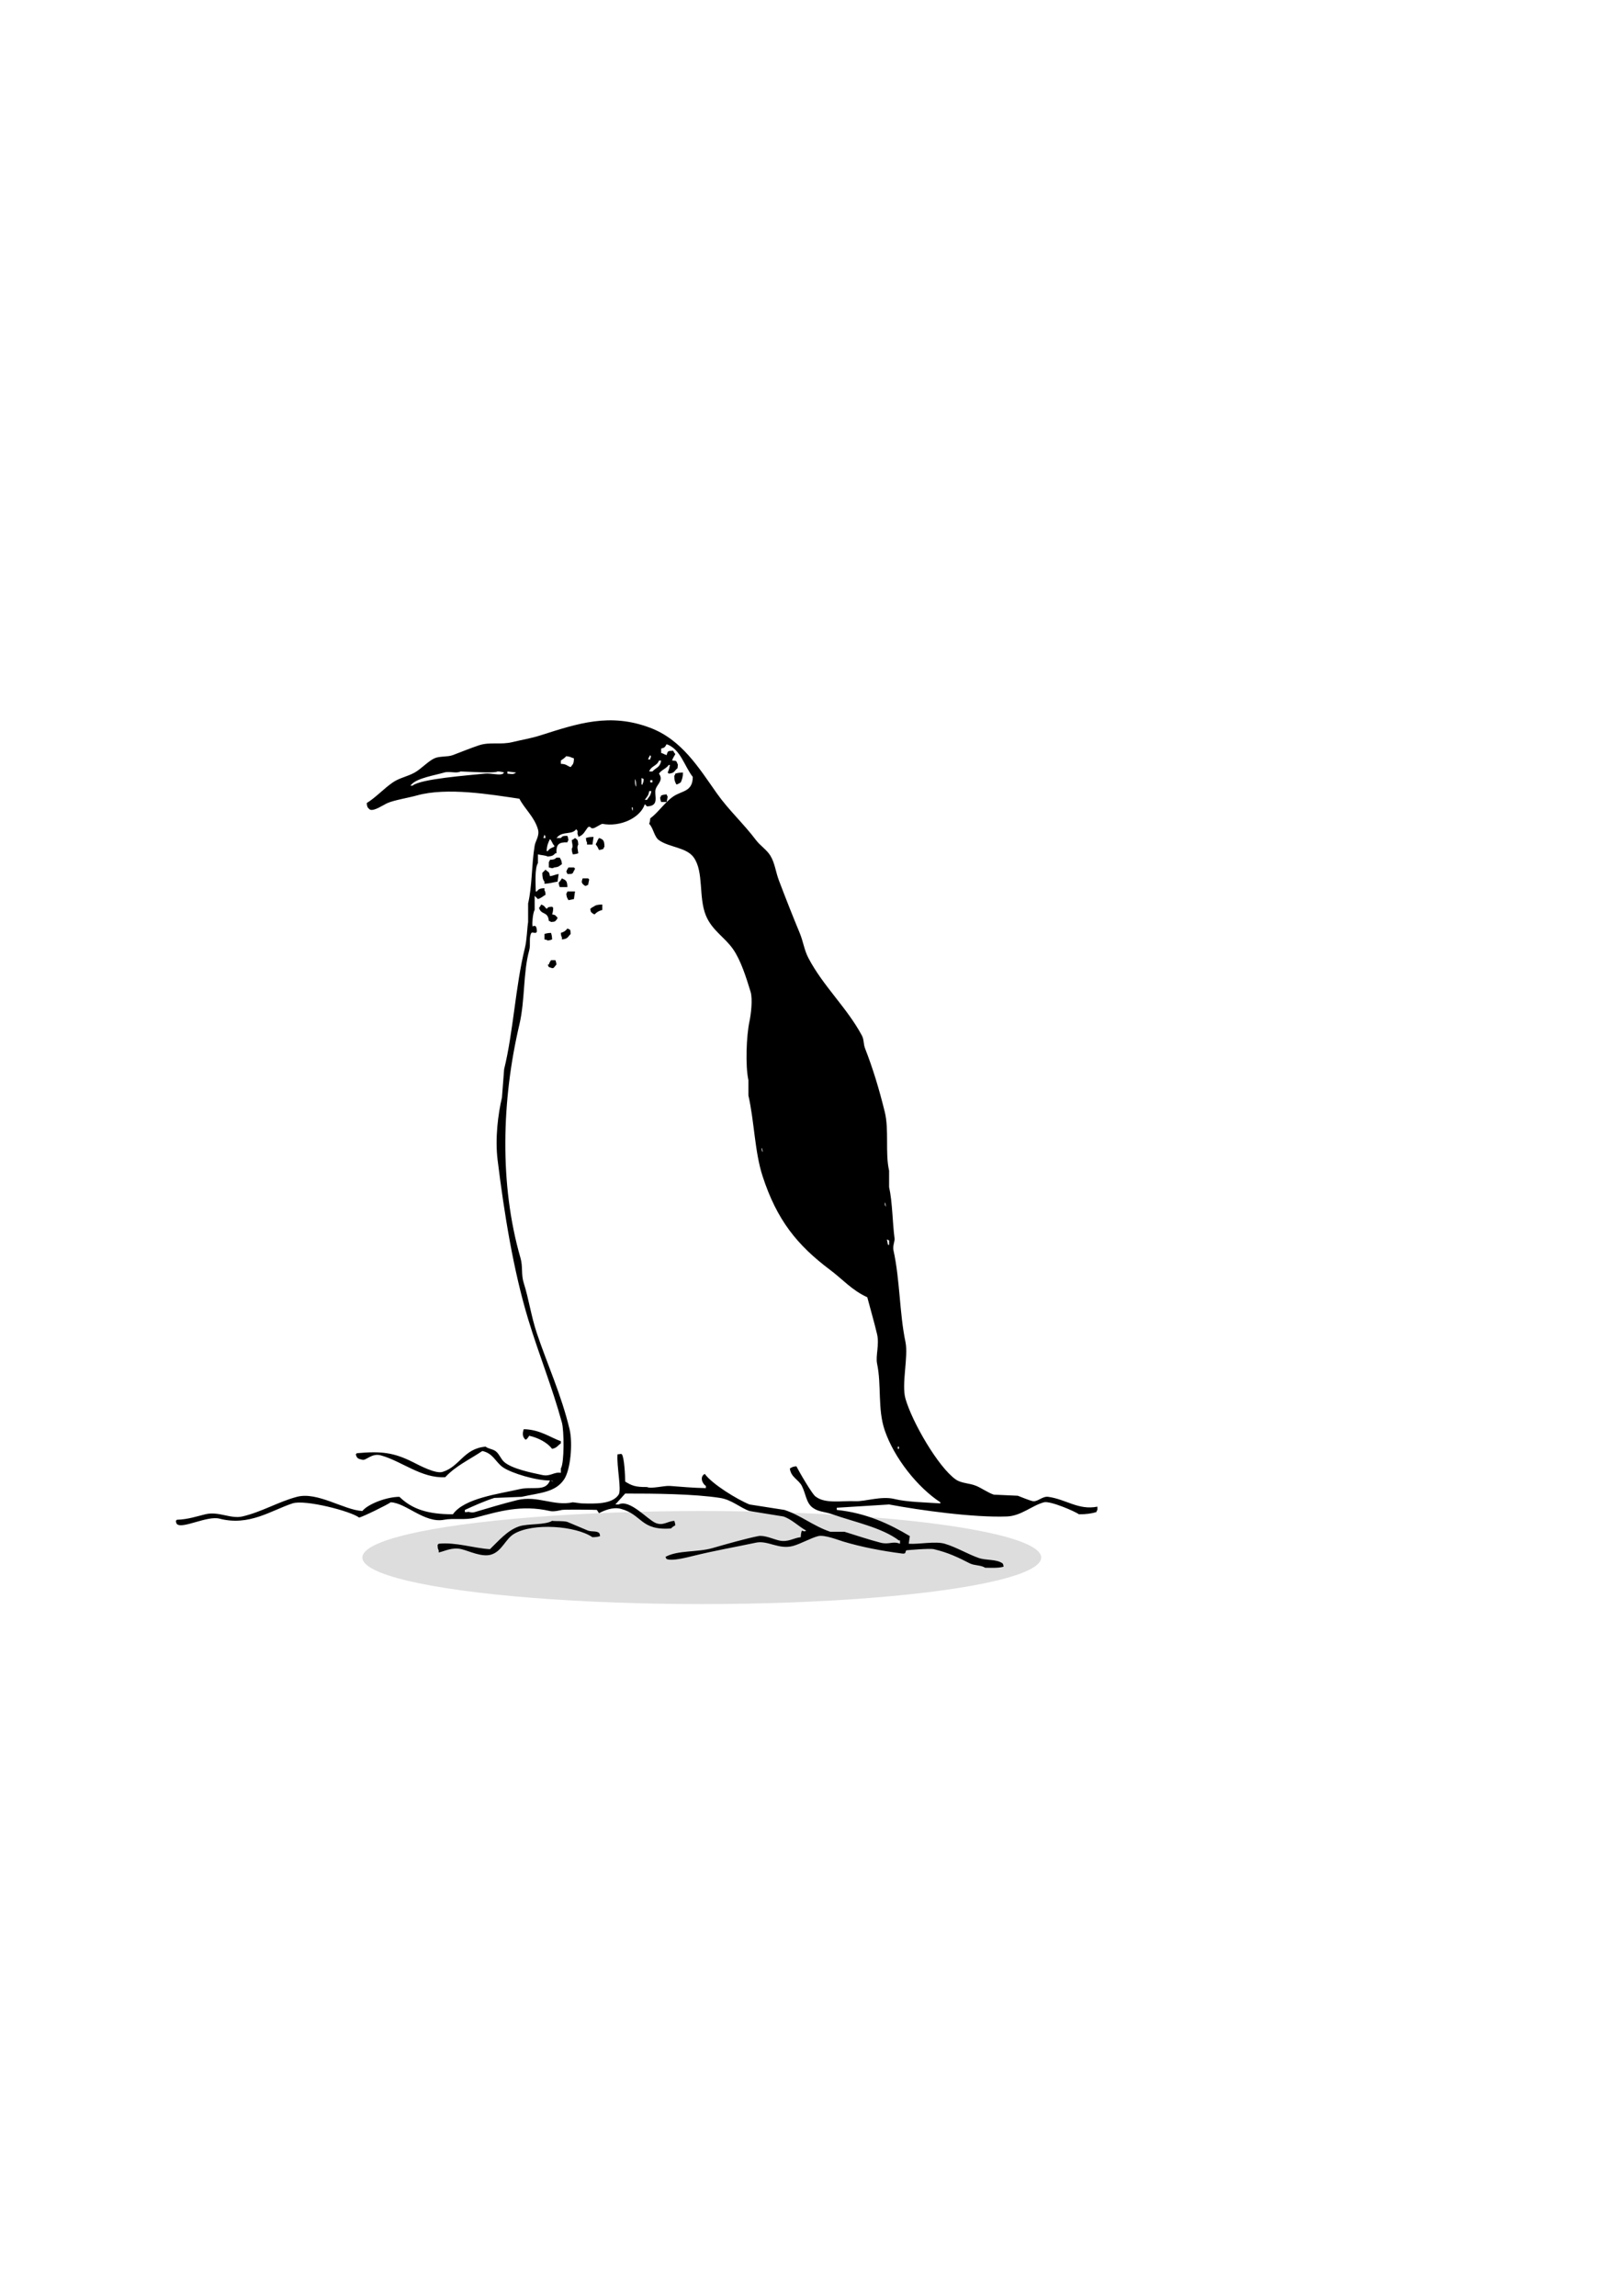 <?xml version="1.0" encoding="utf-8"?>
<!-- Generator: Adobe Illustrator 23.0.1, SVG Export Plug-In . SVG Version: 6.00 Build 0)  -->
<svg version="1.1" id="Calque_1" xmlns="http://www.w3.org/2000/svg" xmlns:xlink="http://www.w3.org/1999/xlink" x="0px" y="0px"
	 viewBox="0 0 595.276 841.89" enable-background="new 0 0 595.276 841.89" xml:space="preserve">
<ellipse fill-rule="evenodd" clip-rule="evenodd" fill="#DDDDDD" cx="257.394" cy="571.161" rx="124.494" ry="17.061"/>
<g>
	<g>
		<path fill-rule="evenodd" clip-rule="evenodd" d="M384.5,548.9c-2.17-0.305-3.848,1.839-5.6,1.6c-1.13-0.154-4.997-1.802-5.6-2
			c-2.933-0.133-5.867-0.267-8.8-0.4c-2.008-0.654-4.529-2.423-6.4-3.2c-2.69-1.117-5.455-0.878-7.6-2.4
			c-6.402-4.543-15.95-21.02-18.4-29.6c-1.53-5.356,1.134-15.387,0-20.8c-2.209-10.547-2.004-22.76-4.4-33.6
			c-0.359-1.626,0.543-3.341,0.4-4.4c-0.76-5.644-0.77-13.354-2-18.8v-6c-1.498-6.508,0.048-14.929-1.6-21.6
			c-2.12-8.578-4.384-15.985-7.2-23.2c-0.693-1.776-0.331-3.18-1.2-4.8c-5.463-10.188-14.218-18.104-19.6-28.4
			c-1.572-3.007-1.861-5.983-3.2-9.2c-2.466-5.922-5.279-13.081-7.6-19.2c-1.247-3.288-1.466-6.406-3.2-9.2
			c-1.304-2.101-3.737-3.65-5.2-5.6c-4.498-5.994-10.054-11.036-14.4-17.2c-6.586-9.34-12.837-19.622-24.4-24
			c-14.812-5.608-26.535-1.61-40.4,2.8c-3.451,1.098-6.949,1.639-10,2.4c-4.547,1.134-8.348-0.131-12.4,1.2
			c-2.844,0.934-6.876,2.577-9.6,3.6c-2.029,0.762-4.863,0.295-6.8,1.2c-2.291,1.071-4.943,3.954-7.2,5.2
			c-2.755,1.521-5.521,1.909-8,3.6c-3.284,2.24-6.144,5.444-9.6,7.6c0.178,1.579,0.325,1.648,1.2,2.4
			c1.529,0.641,4.775-1.674,6.4-2.4c2.439-1.089,7.685-1.927,10.8-2.8c11.079-3.105,27.201-0.33,37.6,1.2
			c1.962,3.782,5.456,6.611,6.8,11.2c0.69,2.354-0.913,4.249-1.2,6c-1.167,7.127-0.878,14.63-2.4,21.2v6.8
			c-0.416,2.71-0.429,6.492-1.2,9.6c-3.438,13.859-4.238,30.796-7.6,44.4c-0.267,3.466-0.533,6.934-0.8,10.4
			c-1.428,5.958-2.563,14.984-1.6,22.8c2.434,19.761,5.809,40.607,11.2,58.4c4.004,13.217,8.779,24.767,12.4,38
			c0.799,2.921,0.9,14.85-0.4,16.8v1.6c-2.552-0.418-3.776,1.444-6.8,0.8c-4.131-0.88-11.129-2.269-14-4.8
			c-1.208-1.065-1.86-3.087-3.2-4c-1.122-0.765-2.583-0.795-3.6-1.6c-7.97,0.672-9.423,7.214-15.6,9.2
			c-2.54,1.033-8.979-2.496-11.2-3.6c-6.93-3.445-11.391-4.004-20.4-3.2c-0.133,0.133-0.267,0.267-0.4,0.4
			c0.371,1.547,0.913,1.677,2.4,2c1.392,0.398,3.403-2.539,6.8-1.6c7.672,2.12,14.902,8.499,23.6,8
			c3.852-4.151,8.751-6.356,13.6-9.6c4.008,0.822,4.853,4.114,7.6,6c3.122,2.144,12.215,4.867,17.2,4.8
			c-1.594,4.237-6.313,2.061-11.2,3.2c-7.582,1.766-20.154,3.252-24.4,9.2c-9.276,0.005-14.979-1.901-19.6-6.4
			c-4.737,0.009-11.565,2.651-13.6,5.2c-6.791-0.369-16.478-7.188-24-5.2c-6.827,1.804-12.835,5.522-20,7.2
			c-4.296,1.006-8.675-1.997-13.6-0.8c-3.127,0.76-6.473,1.91-10.4,2l-0.4,0.4c0.159,0.822,0.099,0.771,0.4,1.2
			c2.02,1.872,11.097-3.17,15.6-2c10.923,2.84,18.935-3.012,26.8-5.6c4.544-1.495,21.373,2.854,24.4,5.2
			c1.293-0.214,10.452-4.729,11.6-5.6c5.594,0.188,12.429,7.806,19.6,6.4c3.365-0.66,7.654,0.249,11.6-0.8
			c8.531-2.268,16.744-4.784,27.2-2.4c1.445,0.329,3.579-0.237,4.4-0.4c1.079-0.214,12.627-0.058,12.8,0
			c0.267,0.4,0.533,0.8,0.8,1.2c1.67-0.885,4.977-2.402,8-1.6c7.888,2.092,7.169,8.038,18.4,7.2c0.453-0.475,1.016-0.859,1.6-1.2
			c-0.13-0.923-0.186-0.994-0.4-1.6c-2.583,0.204-4.093,1.898-6.8,0.8c-2.953-1.198-9.568-8.899-13.6-6.8h-1.2
			c1.2-1.333,2.4-2.667,3.6-4c10.739-0.021,25.233,0.124,34.8,1.6c4.289,0.662,7.447,3.666,10.8,4.8c4.133,0.667,8.267,1.333,12.4,2
			c3.039,0.986,5.611,3.659,8.4,5.2c-0.806,0.451-0.717,0.207-1.6,0c-0.244,0.688-0.373,1.258-0.4,2.4
			c-2.628,0.253-4.614,1.967-8,1.2c-1.951-0.442-5.381-2.042-7.6-1.6c-4.647,0.927-11.659,2.922-16.8,4.4
			c-5.625,1.616-12.615,0.705-17.2,3.2c0.258,0.69,0.078,0.392,0.4,0.8c1.969,0.876,7.663-0.628,10-1.2
			c7.87-1.926,14.754-3.102,22.8-4.8c4.33-0.914,8.379,2.655,13.6,1.2c2.824-0.787,6.487-2.903,9.2-3.6c2.255-0.58,7.468,1.48,9.2,2
			c6.734,2.023,14.229,3.448,21.6,4.4c1.714,0.221,0.905-0.848,1.6-1.2c0.028-0.014,8.427-0.766,10-0.4
			c5.33,1.241,9.103,3.11,13.2,5.2c1.686,0.86,4.108,0.58,5.6,1.6c2.263,0.03,5.158,0.162,6.8-0.4c-0.159-0.822-0.099-0.771-0.4-1.2
			c-2.267-1.628-5.892-0.987-8.8-2c-3.84-1.338-8.194-3.955-12.4-5.2c-3.428-1.015-9.69,0.282-13.2,0
			c0.133-0.933,0.267-1.867,0.4-2.8c-7.448-4.453-15.98-8.492-26.8-9.6v-0.8c6.399-0.4,12.801-0.8,19.2-1.2
			c11.221,2.12,31.022,4.861,43.2,4.4c5.263-0.199,9.163-4.012,13.6-5.2c2.286-0.612,11.538,3.397,12.8,4.4
			c2.693,0.021,4.676-0.292,6.4-0.8c0.258-0.69,0.078-0.392,0.4-0.8v-1.2C395.561,553.88,391.038,549.818,384.5,548.9z M184.5,283.7
			c-1.177,0.798-4.28-0.274-6.8,0c-5.761,0.626-23.391,1.886-26.4,4.4h-0.8l0.4-0.4c2.028-2.397,8.8-3.429,12-4.4
			c1.932-0.586,4.556,0.44,6-0.4c2.932,0.054,12.393,0.764,13.6,0c1.139,0.044,1.71,0.16,2.4,0.4
			C184.767,283.433,184.633,283.567,184.5,283.7z M186.1,283.7v-0.8c1.067,0.133,2.133,0.267,3.2,0.4
			C188.126,284.148,187.565,283.792,186.1,283.7z M329.3,530.5h0.4v0.8h-0.4V530.5z M326.1,454.9v1.6h-0.4
			c-0.133-0.667-0.267-1.333-0.4-2C325.567,454.633,325.833,454.767,326.1,454.9z M324.9,442.5c-0.323-0.47-0.322-0.669-0.4-1.6
			C324.823,441.37,324.822,441.569,324.9,442.5z M279.7,422.5c-0.323-0.47-0.322-0.669-0.4-1.6
			C279.623,421.37,279.622,421.569,279.7,422.5z M241.7,278.9h0.8c-0.467,2.664-1.812,2.467-3.2,4h-1.2
			C238.906,280.741,240.891,280.993,241.7,278.9z M239.3,286.1v0.8h-0.8v-0.8H239.3z M238.5,276.9c0.355,0.689,0.352,0.512,0,1.2
			v0.4h-0.8C237.997,277.572,238.115,277.606,238.5,276.9z M238.1,290.1h0.8c-0.285,1.799-0.85,2.027-1.6,3.2h-0.8
			C237.247,292.147,237.855,291.896,238.1,290.1z M235.3,285.3c0.267,0.133,0.533,0.267,0.8,0.4c-0.091,0.927-0.079,1.128-0.4,1.6
			v0.4h-0.4V285.3z M232.9,285.7c0.419,0.613,0.424,1.639,0.4,2.8C232.881,287.887,232.876,286.861,232.9,285.7z M232.1,296.1v1.2
			c-0.303-0.43-0.251-0.37-0.4-1.2H232.1z M205.7,278.9c0.702-0.446,1.441-1.002,2-1.6c1.617,0.166,1.57,0.442,2.8,0.8
			c-0.055,2.18-0.382,2.046-1.2,3.2c-1.518-0.532-1.426-1.104-3.6-1.2V278.9z M201.7,307.7c0.753,0.66,0.855,1.733,1.6,2.4v0.4
			c-1.136,0.485-1.729,0.652-2.4,1.6h-0.4C200.589,309.978,201.052,309.105,201.7,307.7z M199.7,306.1
			c0.303,0.43,0.251,0.37,0.4,1.2h-0.8C199.433,306.9,199.567,306.5,199.7,306.1z M202.9,543.3c-0.69-0.258-0.392-0.078-0.8-0.4
			C202.79,543.158,202.492,542.978,202.9,543.3z M344.9,551.3c-5.67-0.377-12.325-0.489-16.8-1.6
			c-4.881-1.211-10.787,0.964-14.4,0.8c-4.849-0.22-10.929,1.008-14.4-1.6c-1.074-0.299-6.503-9.74-7.2-11.2
			c-1.5,0.145-1.487,0.31-2.4,0.8c0.365,3.218,3.202,4.063,4.4,6.4c1.479,2.888,1.54,6.207,4,8c2.158,1.573,4.321,1.381,7.2,2.4
			c8,2.832,18.141,4.845,24.4,9.6h0.4v1.2c-2.768-1.086-3.927,0.452-7.2-0.4c-4.306-1.12-9.147-2.752-13.2-4h-5.2
			c-6.183-2.078-10.836-6.071-16.8-8c-4.266-0.667-8.534-1.333-12.8-2c-4.577-1.86-13.718-7.487-16.4-11.2
			c-1.886,0.934-1.058,3.477,0.4,4.4v0.8c-4.345-0.049-9.77-0.536-13.2-0.8c-2.064-0.159-6.917,1.167-8.4,0.4
			c-4.331,0.062-5.635-0.549-8-2c-0.011-2.243-0.3-8.586-1.2-10c-0.502-0.302-0.383-0.03-1.6,0c-0.408,4.038,1.551,13.079,0.4,14.8
			c-2.414,3.608-8.734,3.326-13.6,3.2c-1.067-0.133-2.133-0.267-3.2-0.4c-6.91,1.54-13.006-2.62-20.4-0.8
			c-5.611,1.381-10.792,2.994-15.6,4.4c-1.447,0.423-2.031-0.343-2.8,0h-0.8v-0.8c3.281-1.501,7.273-3.287,10.8-4.4
			c3.333-0.133,6.667-0.267,10-0.4c6.811-1.515,12.349-1.595,15.6-6.4c2.326-3.439,3.251-13.16,2-18.4
			c-3.011-12.617-8.153-23.754-12-35.2c-2.076-6.178-2.94-12.548-4.8-18.4c-1.036-3.26-0.252-5.923-1.2-9.2
			c-7.763-26.842-6.921-57.89-0.4-85.6c2.105-8.943,1.335-19.022,3.6-27.2c0.592-2.136-0.202-4.744,0.8-6.4
			c0.502-0.302,0.383-0.03,1.6,0l0.4-0.4c-0.042-1.013-0.049-1.482-0.4-2c-0.766-0.367-0.294-0.16-1.2,0v-0.4
			c-0.17-0.361,0.107-4.603,0.8-5.6v-5.2c0.4,0.4,0.8,0.8,1.2,1.2c1.244-0.405,1.799-1.01,2.8-1.6c-0.091-0.927-0.079-1.128-0.4-1.6
			v-0.8c-1.664,0.111-2.06,0.24-2.8,1.2h-0.4c-0.03-2.642-0.437-8.46,0.8-10.4v-3.2c1.186,0.323,2.773,0.338,3.6,0.8
			c1.623-0.14,1.99-0.352,2.8-1.2h0.4c-0.117-3.249,0.797-4.1,4-4c0.258-0.69,0.078-0.392,0.4-0.8c-0.13-0.923-0.186-0.994-0.4-1.6
			c-1.542,0.053-1.705-0.009-2.4,0.8h-1.6l0.4-0.4c1.922-2.12,5.377-0.723,6.8-2.8c1.12,0.821,0.052,1.099,0.8,2.4v0.4
			c1.998-0.689,2.407-2.149,3.6-3.6c1.142-0.5,0.671,0.684,2,0.4c0.689-0.147,2.315-1.303,3.2-1.6
			c6.554,1.278,13.976-2.164,15.6-7.2c0.267,0.267,0.533,0.533,0.8,0.8c4.894-0.091,2.442-4.212,3.2-6.4
			c0.637-1.837,2.932-3.178,1.2-5.6c0.81-1.338,2.657-1.811,3.6-3.2h0.4c-0.169,1.255-0.427,1.862-0.8,2.8l0.4,0.4
			c2.271-0.244,1.918-0.978,3.2-2c0.055-1.203,0.298-1.114,0-1.6c-0.53-1.274-0.335-1.068-2-1.2c0.345-1.073,0.746-1.47,1.2-2.4
			c-0.364-0.372-0.54-0.697-0.8-1.2c-1.944,0.065-1.972,0.034-2.4,1.6c-1.046-0.321-0.948-0.496-2-0.8v-1.6
			c1.396-0.335,1.401-0.587,2-1.6c5.131,1.78,6.522,8.11,9.6,12c-0.059,5.522-3.969,4.977-7.2,7.2c-3.095,2.13-5.416,5.789-8.4,8
			c-0.08,1.039-0.177,1.359-0.4,2c1.557,1.532,1.816,4.736,3.6,6c3.802,2.694,10.154,2.581,12.8,6.4
			c3.706,5.349,1.653,14.493,4.4,21.2c2.247,5.487,6.957,7.992,10,12.4c2.855,4.136,4.799,10.358,6.4,15.6
			c0.851,2.786,0.076,8.591-0.4,10.8c-1.146,5.313-1.563,16.253-0.4,21.6v5.6c2.213,9.804,2.288,20.645,5.2,29.6
			c5.226,16.068,12.645,25.287,24.8,34.4c4.573,3.428,7.956,7.441,13.6,10c1.046,4.036,2.559,9.142,3.6,13.6
			c0.891,3.816-0.618,7.885,0,10.8c1.659,7.819,0.14,16.612,2.8,24.4c3.505,10.262,12.132,20.977,20.4,26.4V551.3z M249.7,286.9
			c0.473-1.134,0.771-1.892,0.8-3.6c-1.235,0.019-2.05,0.139-2.8,0.4c-0.258,0.69-0.078,0.392-0.4,0.8
			c0.033,1.798,0.251,2.183,0.8,3.2C249.028,287.403,248.994,287.285,249.7,286.9z M244.5,294.1c0.133-0.667,0.267-1.333,0.4-2
			c-0.323-0.411-0.148-0.098-0.4-0.8c-1.039,0.08-1.359,0.177-2,0.4c-0.258,0.69-0.078,0.392-0.4,0.8
			c0.13,0.923,0.186,0.994,0.4,1.6H244.5z M217.7,306.9c-1.235,0.019-2.05,0.139-2.8,0.4c0.091,0.927,0.079,1.128,0.4,1.6v0.8h2
			C217.433,308.767,217.567,307.833,217.7,306.9z M210.9,307.3c-0.372,0.364-0.697,0.54-1.2,0.8c0.142,1.456,0.592,2.235,0,3.2
			c0.08,1.039,0.177,1.359,0.4,2c1.039-0.08,1.359-0.177,2-0.4c-0.142-1.456-0.592-2.235,0-3.2
			C211.956,308.035,211.91,308.001,210.9,307.3z M219.7,307.3c-0.39,0.706-0.517,0.661-0.8,1.6c-0.323,0.411-0.148,0.098-0.4,0.8
			c0.525,0.536,0.868,1.271,1.2,2c0.923-0.13,0.994-0.186,1.6-0.4c0.258-0.69,0.078-0.392,0.4-0.8
			C221.661,308.348,221.348,307.807,219.7,307.3z M203.3,318.1c1.801-0.186,1.71-0.517,2.8-1.2c-0.145-1.5-0.31-1.487-0.8-2.4h-1.2
			c-0.705,0.649-1.008,0.725-2.4,0.8c-0.258,0.69-0.078,0.392-0.4,0.8v2C202.407,318.293,202.456,318.583,203.3,318.1z M208.5,318.1
			c-0.39,0.706-0.517,0.661-0.8,1.6c0.323,0.411,0.148,0.098,0.4,0.8c1.784-0.041,1.873,0.145,2.4-1.2
			c0.323-0.411,0.148-0.098,0.4-0.8c-0.133-0.133-0.267-0.267-0.4-0.4H208.5z M201.7,321.3c-0.259-1.416-0.274-1.354-1.2-2l-0.4-0.4
			c-0.4,0.4-0.8,0.8-1.2,1.2c0.036,1.538,0.134,2.372,0.8,3.2v0.8c2.377-0.18,2.859-0.492,4.8-0.8c0.133-0.933,0.267-1.867,0.4-2.8
			C203.383,320.74,203.223,321.094,201.7,321.3z M206.1,322.1c-0.352,0.582-0.722,1.143-1.2,1.6c0.13,0.923,0.186,0.994,0.4,1.6h2.8
			C208.039,323.014,207.631,322.819,206.1,322.1z M213.7,322.1c-0.389,1.21-0.566,1.574,0.4,2.4c0.411,0.323,0.098,0.148,0.8,0.4
			c0.411-0.323,0.098-0.148,0.8-0.4c0.133-0.667,0.267-1.333,0.4-2c-0.133-0.133-0.267-0.267-0.4-0.4H213.7z M207.7,327.7
			c0.145,1.5,0.31,1.487,0.8,2.4c0.667-0.133,1.333-0.267,2-0.4c0.133-0.933,0.267-1.867,0.4-2.8h-2.8
			C207.842,327.59,208.022,327.292,207.7,327.7z M202.5,335.3c0.244-0.688,0.373-1.258,0.4-2.4l-0.4-0.4
			c-1.424,0.133-1.333,0.025-2,0.8c-0.813-0.753-0.738-1.164-2-1.6c-0.268,0.498-0.435,0.827-0.8,1.2
			c0.768,2.773,3.278,1.15,3.6,4.8c0.69,0.258,0.392,0.078,0.8,0.4c1.424-0.133,1.333-0.025,2-0.8c0.323-0.411,0.148-0.098,0.4-0.8
			C203.635,335.756,204.027,335.59,202.5,335.3z M216.5,333.3c0.242,1.247,0.069,0.973,0.8,1.6c0.411,0.323,0.098,0.148,0.8,0.4
			c0.751-0.795,1.535-1.292,2.8-1.6v-2c-1.538,0.036-2.372,0.134-3.2,0.8C216.837,332.866,217.118,332.847,216.5,333.3z
			 M208.1,340.5c-0.624,0.826-1.26,1.27-2.4,1.6c0.091,0.927,0.079,1.128,0.4,1.6v0.8c2.218-0.221,2.059-0.881,3.2-2
			C209.153,340.852,209.396,341.009,208.1,340.5z M202.5,344.5c-0.044-1.139-0.16-1.71-0.4-2.4c-1.139,0.044-1.71,0.16-2.4,0.4v2
			c0.822,0.159,0.771,0.099,1.2,0.4C201.823,344.77,201.894,344.714,202.5,344.5z M202.1,352.1c-0.39,0.706-0.517,0.661-0.8,1.6
			h-0.4c0.463,1.13,0.051,0.752,1.2,1.2c1.135,0.448,1.131-0.354,2-1.2c-0.13-0.923-0.186-0.994-0.4-1.6H202.1z M194.1,526.5
			c3.333,0.753,6.618,2.466,8.4,4.8c1.833-0.363,1.958-1.162,3.2-2v-0.8c-3.757-1.305-7.637-4.298-13.6-4.4
			c-0.488,1.344-0.522,2.637,0.4,3.6C192.949,528.405,193.721,527.086,194.1,526.5z M215.7,561.3c-2.533-1.067-5.067-2.133-7.6-3.2
			c-1.689-0.472-4.297-0.188-5.6-0.4c-2.468,1.572-8.843,0.985-12,2c-4.383,1.408-7.745,5.484-10.8,8.4
			c-5.906-0.359-12.55-2.648-18.8-2c-0.133,0.133-0.267,0.267-0.4,0.4c0.042,1.013,0.049,1.482,0.4,2v0.8
			c2.119-0.407,4.884-2.052,8.4-1.2c2.68,0.649,7.415,3.005,10.8,2c4.002-1.189,5.247-5.715,8.4-7.6
			c6.953-4.157,22.634-2.986,28.8,1.2c1.235-0.019,2.05-0.139,2.8-0.4c-0.159-0.822-0.099-0.771-0.4-1.2
			C218.602,561.329,217.251,561.776,215.7,561.3z"/>
	</g>
</g>
</svg>
